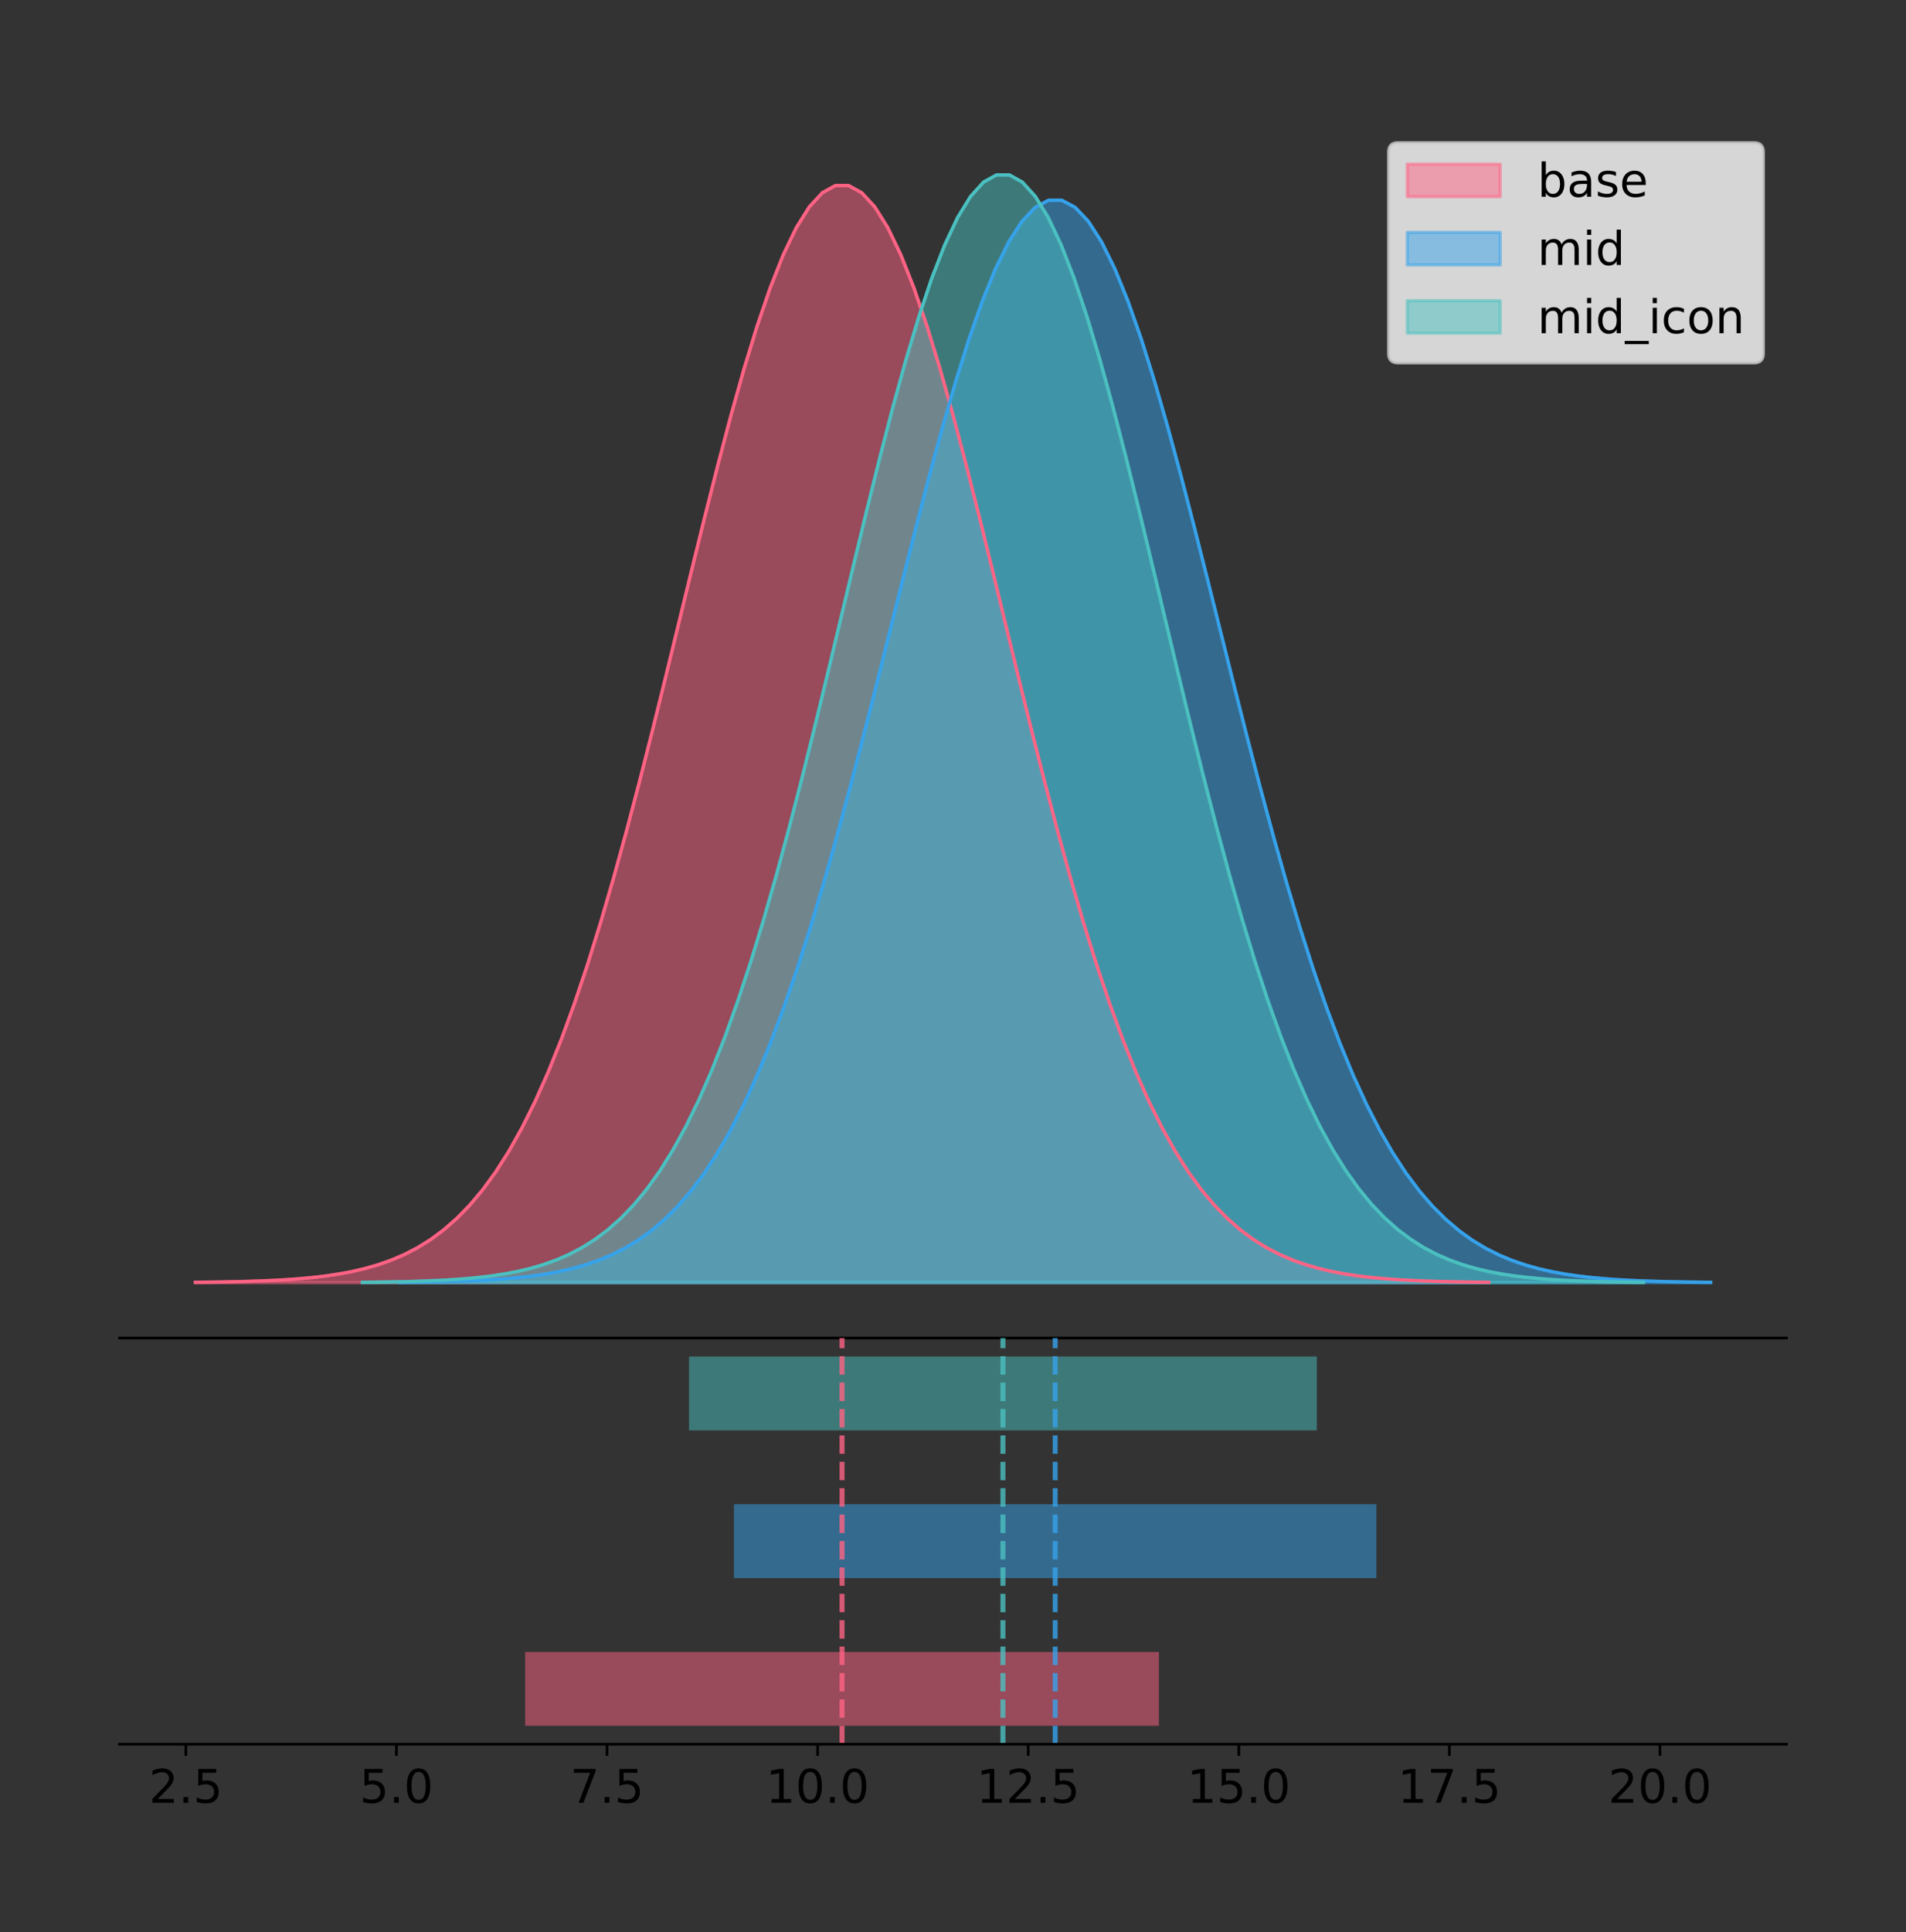 <?xml version="1.0" encoding="utf-8" standalone="no"?>
<!DOCTYPE svg PUBLIC "-//W3C//DTD SVG 1.1//EN"
  "http://www.w3.org/Graphics/SVG/1.1/DTD/svg11.dtd">
<!-- Created with matplotlib (https://matplotlib.org/) -->
<svg height="581.789pt" version="1.1" viewBox="0 0 574.2 581.789" width="574.2pt" xmlns="http://www.w3.org/2000/svg" xmlns:xlink="http://www.w3.org/1999/xlink">
 <rect x="0" y="0" width="574.2" height="581.789" fill="#333333" stroke="none"/>
 <defs>
  <style type="text/css">
*{stroke-linecap:butt;stroke-linejoin:round;}
  </style>
 </defs>
 <g id="figure_1">
  <g id="patch_1">
   <path d="M 0 581.789 
L 574.2 581.789 
L 574.2 0 
L 0 0 
z
" style="fill:none;"/>
  </g>
  <g id="axes_1">
   <g id="patch_2">
    <path d="M 36 402.93 
L 538.2 402.93 
L 538.2 36 
L 36 36 
z
" style="fill:none;"/>
   </g>
   <g id="PolyCollection_1">
    <defs>
     <path d="M 58.827 -195.538 
L 58.827 -195.649 
L 62.764 -195.691 
L 66.7 -195.747 
L 70.636 -195.822 
L 74.572 -195.922 
L 78.509 -196.053 
L 82.445 -196.224 
L 86.381 -196.446 
L 90.317 -196.733 
L 94.254 -197.1 
L 98.19 -197.566 
L 102.126 -198.154 
L 106.063 -198.89 
L 109.999 -199.807 
L 113.935 -200.938 
L 117.871 -202.324 
L 121.808 -204.012 
L 125.744 -206.049 
L 129.68 -208.492 
L 133.617 -211.398 
L 137.553 -214.831 
L 141.489 -218.853 
L 145.425 -223.53 
L 149.362 -228.927 
L 153.298 -235.106 
L 157.234 -242.122 
L 161.171 -250.026 
L 165.107 -258.856 
L 169.043 -268.638 
L 172.979 -279.382 
L 176.916 -291.079 
L 180.852 -303.699 
L 184.788 -317.19 
L 188.724 -331.472 
L 192.661 -346.443 
L 196.597 -361.972 
L 200.533 -377.905 
L 204.47 -394.062 
L 208.406 -410.243 
L 212.342 -426.233 
L 216.278 -441.8 
L 220.215 -456.706 
L 224.151 -470.712 
L 228.087 -483.582 
L 232.024 -495.092 
L 235.96 -505.034 
L 239.896 -513.224 
L 243.832 -519.509 
L 247.769 -523.768 
L 251.705 -525.918 
L 255.641 -525.918 
L 259.577 -523.768 
L 263.514 -519.509 
L 267.45 -513.224 
L 271.386 -505.034 
L 275.323 -495.092 
L 279.259 -483.582 
L 283.195 -470.712 
L 287.131 -456.706 
L 291.068 -441.8 
L 295.004 -426.233 
L 298.94 -410.243 
L 302.877 -394.062 
L 306.813 -377.905 
L 310.749 -361.972 
L 314.685 -346.443 
L 318.622 -331.472 
L 322.558 -317.19 
L 326.494 -303.699 
L 330.43 -291.079 
L 334.367 -279.382 
L 338.303 -268.638 
L 342.239 -258.856 
L 346.176 -250.026 
L 350.112 -242.122 
L 354.048 -235.106 
L 357.984 -228.927 
L 361.921 -223.53 
L 365.857 -218.853 
L 369.793 -214.831 
L 373.73 -211.398 
L 377.666 -208.492 
L 381.602 -206.049 
L 385.538 -204.012 
L 389.475 -202.324 
L 393.411 -200.938 
L 397.347 -199.807 
L 401.283 -198.89 
L 405.22 -198.154 
L 409.156 -197.566 
L 413.092 -197.1 
L 417.029 -196.733 
L 420.965 -196.446 
L 424.901 -196.224 
L 428.837 -196.053 
L 432.774 -195.922 
L 436.71 -195.822 
L 440.646 -195.747 
L 444.583 -195.691 
L 448.519 -195.649 
L 448.519 -195.538 
L 448.519 -195.538 
L 444.583 -195.538 
L 440.646 -195.538 
L 436.71 -195.538 
L 432.774 -195.538 
L 428.837 -195.538 
L 424.901 -195.538 
L 420.965 -195.538 
L 417.029 -195.538 
L 413.092 -195.538 
L 409.156 -195.538 
L 405.22 -195.538 
L 401.283 -195.538 
L 397.347 -195.538 
L 393.411 -195.538 
L 389.475 -195.538 
L 385.538 -195.538 
L 381.602 -195.538 
L 377.666 -195.538 
L 373.73 -195.538 
L 369.793 -195.538 
L 365.857 -195.538 
L 361.921 -195.538 
L 357.984 -195.538 
L 354.048 -195.538 
L 350.112 -195.538 
L 346.176 -195.538 
L 342.239 -195.538 
L 338.303 -195.538 
L 334.367 -195.538 
L 330.43 -195.538 
L 326.494 -195.538 
L 322.558 -195.538 
L 318.622 -195.538 
L 314.685 -195.538 
L 310.749 -195.538 
L 306.813 -195.538 
L 302.877 -195.538 
L 298.94 -195.538 
L 295.004 -195.538 
L 291.068 -195.538 
L 287.131 -195.538 
L 283.195 -195.538 
L 279.259 -195.538 
L 275.323 -195.538 
L 271.386 -195.538 
L 267.45 -195.538 
L 263.514 -195.538 
L 259.577 -195.538 
L 255.641 -195.538 
L 251.705 -195.538 
L 247.769 -195.538 
L 243.832 -195.538 
L 239.896 -195.538 
L 235.96 -195.538 
L 232.024 -195.538 
L 228.087 -195.538 
L 224.151 -195.538 
L 220.215 -195.538 
L 216.278 -195.538 
L 212.342 -195.538 
L 208.406 -195.538 
L 204.47 -195.538 
L 200.533 -195.538 
L 196.597 -195.538 
L 192.661 -195.538 
L 188.724 -195.538 
L 184.788 -195.538 
L 180.852 -195.538 
L 176.916 -195.538 
L 172.979 -195.538 
L 169.043 -195.538 
L 165.107 -195.538 
L 161.171 -195.538 
L 157.234 -195.538 
L 153.298 -195.538 
L 149.362 -195.538 
L 145.425 -195.538 
L 141.489 -195.538 
L 137.553 -195.538 
L 133.617 -195.538 
L 129.68 -195.538 
L 125.744 -195.538 
L 121.808 -195.538 
L 117.871 -195.538 
L 113.935 -195.538 
L 109.999 -195.538 
L 106.063 -195.538 
L 102.126 -195.538 
L 98.19 -195.538 
L 94.254 -195.538 
L 90.317 -195.538 
L 86.381 -195.538 
L 82.445 -195.538 
L 78.509 -195.538 
L 74.572 -195.538 
L 70.636 -195.538 
L 66.7 -195.538 
L 62.764 -195.538 
L 58.827 -195.538 
z
" id="mb8021adfe5" style="stroke:#ff6384;stroke-opacity:0.5;"/>
    </defs>
    <g clip-path="url(#pa6019c138b)">
     <use style="fill:#ff6384;fill-opacity:0.5;stroke:#ff6384;stroke-opacity:0.5;" x="0" xlink:href="#mb8021adfe5" y="581.789"/>
    </g>
   </g>
   <g id="PolyCollection_2">
    <defs>
     <path d="M 120.382 -195.538 
L 120.382 -195.647 
L 124.372 -195.689 
L 128.362 -195.744 
L 132.352 -195.818 
L 136.341 -195.916 
L 140.331 -196.046 
L 144.321 -196.215 
L 148.311 -196.434 
L 152.301 -196.717 
L 156.29 -197.079 
L 160.28 -197.538 
L 164.27 -198.119 
L 168.26 -198.845 
L 172.25 -199.749 
L 176.239 -200.865 
L 180.229 -202.233 
L 184.219 -203.898 
L 188.209 -205.908 
L 192.199 -208.318 
L 196.188 -211.186 
L 200.178 -214.572 
L 204.168 -218.54 
L 208.158 -223.155 
L 212.148 -228.479 
L 216.137 -234.575 
L 220.127 -241.497 
L 224.117 -249.295 
L 228.107 -258.006 
L 232.097 -267.657 
L 236.086 -278.257 
L 240.076 -289.797 
L 244.066 -302.248 
L 248.056 -315.558 
L 252.046 -329.649 
L 256.035 -344.418 
L 260.025 -359.739 
L 264.015 -375.458 
L 268.005 -391.398 
L 271.995 -407.363 
L 275.984 -423.138 
L 279.974 -438.496 
L 283.964 -453.203 
L 287.954 -467.021 
L 291.944 -479.718 
L 295.934 -491.073 
L 299.923 -500.882 
L 303.913 -508.962 
L 307.903 -515.163 
L 311.893 -519.364 
L 315.883 -521.486 
L 319.872 -521.486 
L 323.862 -519.364 
L 327.852 -515.163 
L 331.842 -508.962 
L 335.832 -500.882 
L 339.821 -491.073 
L 343.811 -479.718 
L 347.801 -467.021 
L 351.791 -453.203 
L 355.781 -438.496 
L 359.77 -423.138 
L 363.76 -407.363 
L 367.75 -391.398 
L 371.74 -375.458 
L 375.73 -359.739 
L 379.719 -344.418 
L 383.709 -329.649 
L 387.699 -315.558 
L 391.689 -302.248 
L 395.679 -289.797 
L 399.668 -278.257 
L 403.658 -267.657 
L 407.648 -258.006 
L 411.638 -249.295 
L 415.628 -241.497 
L 419.617 -234.575 
L 423.607 -228.479 
L 427.597 -223.155 
L 431.587 -218.54 
L 435.577 -214.572 
L 439.566 -211.186 
L 443.556 -208.318 
L 447.546 -205.908 
L 451.536 -203.898 
L 455.526 -202.233 
L 459.515 -200.865 
L 463.505 -199.749 
L 467.495 -198.845 
L 471.485 -198.119 
L 475.475 -197.538 
L 479.464 -197.079 
L 483.454 -196.717 
L 487.444 -196.434 
L 491.434 -196.215 
L 495.424 -196.046 
L 499.414 -195.916 
L 503.403 -195.818 
L 507.393 -195.744 
L 511.383 -195.689 
L 515.373 -195.647 
L 515.373 -195.538 
L 515.373 -195.538 
L 511.383 -195.538 
L 507.393 -195.538 
L 503.403 -195.538 
L 499.414 -195.538 
L 495.424 -195.538 
L 491.434 -195.538 
L 487.444 -195.538 
L 483.454 -195.538 
L 479.464 -195.538 
L 475.475 -195.538 
L 471.485 -195.538 
L 467.495 -195.538 
L 463.505 -195.538 
L 459.515 -195.538 
L 455.526 -195.538 
L 451.536 -195.538 
L 447.546 -195.538 
L 443.556 -195.538 
L 439.566 -195.538 
L 435.577 -195.538 
L 431.587 -195.538 
L 427.597 -195.538 
L 423.607 -195.538 
L 419.617 -195.538 
L 415.628 -195.538 
L 411.638 -195.538 
L 407.648 -195.538 
L 403.658 -195.538 
L 399.668 -195.538 
L 395.679 -195.538 
L 391.689 -195.538 
L 387.699 -195.538 
L 383.709 -195.538 
L 379.719 -195.538 
L 375.73 -195.538 
L 371.74 -195.538 
L 367.75 -195.538 
L 363.76 -195.538 
L 359.77 -195.538 
L 355.781 -195.538 
L 351.791 -195.538 
L 347.801 -195.538 
L 343.811 -195.538 
L 339.821 -195.538 
L 335.832 -195.538 
L 331.842 -195.538 
L 327.852 -195.538 
L 323.862 -195.538 
L 319.872 -195.538 
L 315.883 -195.538 
L 311.893 -195.538 
L 307.903 -195.538 
L 303.913 -195.538 
L 299.923 -195.538 
L 295.934 -195.538 
L 291.944 -195.538 
L 287.954 -195.538 
L 283.964 -195.538 
L 279.974 -195.538 
L 275.984 -195.538 
L 271.995 -195.538 
L 268.005 -195.538 
L 264.015 -195.538 
L 260.025 -195.538 
L 256.035 -195.538 
L 252.046 -195.538 
L 248.056 -195.538 
L 244.066 -195.538 
L 240.076 -195.538 
L 236.086 -195.538 
L 232.097 -195.538 
L 228.107 -195.538 
L 224.117 -195.538 
L 220.127 -195.538 
L 216.137 -195.538 
L 212.148 -195.538 
L 208.158 -195.538 
L 204.168 -195.538 
L 200.178 -195.538 
L 196.188 -195.538 
L 192.199 -195.538 
L 188.209 -195.538 
L 184.219 -195.538 
L 180.229 -195.538 
L 176.239 -195.538 
L 172.25 -195.538 
L 168.26 -195.538 
L 164.27 -195.538 
L 160.28 -195.538 
L 156.29 -195.538 
L 152.301 -195.538 
L 148.311 -195.538 
L 144.321 -195.538 
L 140.331 -195.538 
L 136.341 -195.538 
L 132.352 -195.538 
L 128.362 -195.538 
L 124.372 -195.538 
L 120.382 -195.538 
z
" id="mf84a7ccace" style="stroke:#36a2eb;stroke-opacity:0.5;"/>
    </defs>
    <g clip-path="url(#pa6019c138b)">
     <use style="fill:#36a2eb;fill-opacity:0.5;stroke:#36a2eb;stroke-opacity:0.5;" x="0" xlink:href="#mf84a7ccace" y="581.789"/>
    </g>
   </g>
   <g id="PolyCollection_3">
    <defs>
     <path d="M 109.163 -195.538 
L 109.163 -195.65 
L 113.061 -195.692 
L 116.96 -195.749 
L 120.858 -195.825 
L 124.757 -195.925 
L 128.656 -196.058 
L 132.554 -196.23 
L 136.453 -196.455 
L 140.352 -196.744 
L 144.25 -197.115 
L 148.149 -197.585 
L 152.047 -198.179 
L 155.946 -198.923 
L 159.845 -199.848 
L 163.743 -200.99 
L 167.642 -202.39 
L 171.54 -204.093 
L 175.439 -206.151 
L 179.338 -208.617 
L 183.236 -211.552 
L 187.135 -215.017 
L 191.033 -219.078 
L 194.932 -223.801 
L 198.831 -229.25 
L 202.729 -235.488 
L 206.628 -242.572 
L 210.526 -250.552 
L 214.425 -259.468 
L 218.324 -269.344 
L 222.222 -280.192 
L 226.121 -292.002 
L 230.019 -304.744 
L 233.918 -318.365 
L 237.817 -332.786 
L 241.715 -347.901 
L 245.614 -363.58 
L 249.512 -379.667 
L 253.411 -395.98 
L 257.31 -412.318 
L 261.208 -428.462 
L 265.107 -444.18 
L 269.005 -459.23 
L 272.904 -473.372 
L 276.803 -486.366 
L 280.701 -497.987 
L 284.6 -508.025 
L 288.498 -516.294 
L 292.397 -522.64 
L 296.296 -526.94 
L 300.194 -529.111 
L 304.093 -529.111 
L 307.991 -526.94 
L 311.89 -522.64 
L 315.789 -516.294 
L 319.687 -508.025 
L 323.586 -497.987 
L 327.484 -486.366 
L 331.383 -473.372 
L 335.282 -459.23 
L 339.18 -444.18 
L 343.079 -428.462 
L 346.977 -412.318 
L 350.876 -395.98 
L 354.775 -379.667 
L 358.673 -363.58 
L 362.572 -347.901 
L 366.471 -332.786 
L 370.369 -318.365 
L 374.268 -304.744 
L 378.166 -292.002 
L 382.065 -280.192 
L 385.964 -269.344 
L 389.862 -259.468 
L 393.761 -250.552 
L 397.659 -242.572 
L 401.558 -235.488 
L 405.457 -229.25 
L 409.355 -223.801 
L 413.254 -219.078 
L 417.152 -215.017 
L 421.051 -211.552 
L 424.95 -208.617 
L 428.848 -206.151 
L 432.747 -204.093 
L 436.645 -202.39 
L 440.544 -200.99 
L 444.443 -199.848 
L 448.341 -198.923 
L 452.24 -198.179 
L 456.138 -197.585 
L 460.037 -197.115 
L 463.936 -196.744 
L 467.834 -196.455 
L 471.733 -196.23 
L 475.631 -196.058 
L 479.53 -195.925 
L 483.429 -195.825 
L 487.327 -195.749 
L 491.226 -195.692 
L 495.124 -195.65 
L 495.124 -195.538 
L 495.124 -195.538 
L 491.226 -195.538 
L 487.327 -195.538 
L 483.429 -195.538 
L 479.53 -195.538 
L 475.631 -195.538 
L 471.733 -195.538 
L 467.834 -195.538 
L 463.936 -195.538 
L 460.037 -195.538 
L 456.138 -195.538 
L 452.24 -195.538 
L 448.341 -195.538 
L 444.443 -195.538 
L 440.544 -195.538 
L 436.645 -195.538 
L 432.747 -195.538 
L 428.848 -195.538 
L 424.95 -195.538 
L 421.051 -195.538 
L 417.152 -195.538 
L 413.254 -195.538 
L 409.355 -195.538 
L 405.457 -195.538 
L 401.558 -195.538 
L 397.659 -195.538 
L 393.761 -195.538 
L 389.862 -195.538 
L 385.964 -195.538 
L 382.065 -195.538 
L 378.166 -195.538 
L 374.268 -195.538 
L 370.369 -195.538 
L 366.471 -195.538 
L 362.572 -195.538 
L 358.673 -195.538 
L 354.775 -195.538 
L 350.876 -195.538 
L 346.977 -195.538 
L 343.079 -195.538 
L 339.18 -195.538 
L 335.282 -195.538 
L 331.383 -195.538 
L 327.484 -195.538 
L 323.586 -195.538 
L 319.687 -195.538 
L 315.789 -195.538 
L 311.89 -195.538 
L 307.991 -195.538 
L 304.093 -195.538 
L 300.194 -195.538 
L 296.296 -195.538 
L 292.397 -195.538 
L 288.498 -195.538 
L 284.6 -195.538 
L 280.701 -195.538 
L 276.803 -195.538 
L 272.904 -195.538 
L 269.005 -195.538 
L 265.107 -195.538 
L 261.208 -195.538 
L 257.31 -195.538 
L 253.411 -195.538 
L 249.512 -195.538 
L 245.614 -195.538 
L 241.715 -195.538 
L 237.817 -195.538 
L 233.918 -195.538 
L 230.019 -195.538 
L 226.121 -195.538 
L 222.222 -195.538 
L 218.324 -195.538 
L 214.425 -195.538 
L 210.526 -195.538 
L 206.628 -195.538 
L 202.729 -195.538 
L 198.831 -195.538 
L 194.932 -195.538 
L 191.033 -195.538 
L 187.135 -195.538 
L 183.236 -195.538 
L 179.338 -195.538 
L 175.439 -195.538 
L 171.54 -195.538 
L 167.642 -195.538 
L 163.743 -195.538 
L 159.845 -195.538 
L 155.946 -195.538 
L 152.047 -195.538 
L 148.149 -195.538 
L 144.25 -195.538 
L 140.352 -195.538 
L 136.453 -195.538 
L 132.554 -195.538 
L 128.656 -195.538 
L 124.757 -195.538 
L 120.858 -195.538 
L 116.96 -195.538 
L 113.061 -195.538 
L 109.163 -195.538 
z
" id="ma4211a9e37" style="stroke:#4bc0c0;stroke-opacity:0.5;"/>
    </defs>
    <g clip-path="url(#pa6019c138b)">
     <use style="fill:#4bc0c0;fill-opacity:0.5;stroke:#4bc0c0;stroke-opacity:0.5;" x="0" xlink:href="#ma4211a9e37" y="581.789"/>
    </g>
   </g>
   <g id="line2d_1">
    <path clip-path="url(#pa6019c138b)" d="M 58.827 386.14 
L 62.764 386.099 
L 66.7 386.042 
L 70.636 385.967 
L 74.572 385.868 
L 78.509 385.737 
L 82.445 385.566 
L 86.381 385.343 
L 90.317 385.057 
L 94.254 384.69 
L 98.19 384.224 
L 102.126 383.636 
L 106.063 382.899 
L 109.999 381.983 
L 113.935 380.851 
L 117.871 379.465 
L 121.808 377.778 
L 125.744 375.74 
L 129.68 373.298 
L 133.617 370.391 
L 137.553 366.959 
L 141.489 362.937 
L 145.425 358.259 
L 149.362 352.862 
L 153.298 346.684 
L 157.234 339.667 
L 161.171 331.763 
L 165.107 322.934 
L 169.043 313.152 
L 172.979 302.408 
L 176.916 290.711 
L 180.852 278.09 
L 184.788 264.6 
L 188.724 250.317 
L 192.661 235.346 
L 196.597 219.817 
L 200.533 203.885 
L 204.47 187.728 
L 208.406 171.546 
L 212.342 155.556 
L 216.278 139.989 
L 220.215 125.083 
L 224.151 111.077 
L 228.087 98.207 
L 232.024 86.697 
L 235.96 76.756 
L 239.896 68.565 
L 243.832 62.28 
L 247.769 58.022 
L 251.705 55.871 
L 255.641 55.871 
L 259.577 58.022 
L 263.514 62.28 
L 267.45 68.565 
L 271.386 76.756 
L 275.323 86.697 
L 279.259 98.207 
L 283.195 111.077 
L 287.131 125.083 
L 291.068 139.989 
L 295.004 155.556 
L 298.94 171.546 
L 302.877 187.728 
L 306.813 203.885 
L 310.749 219.817 
L 314.685 235.346 
L 318.622 250.317 
L 322.558 264.6 
L 326.494 278.09 
L 330.43 290.711 
L 334.367 302.408 
L 338.303 313.152 
L 342.239 322.934 
L 346.176 331.763 
L 350.112 339.667 
L 354.048 346.684 
L 357.984 352.862 
L 361.921 358.259 
L 365.857 362.937 
L 369.793 366.959 
L 373.73 370.391 
L 377.666 373.298 
L 381.602 375.74 
L 385.538 377.778 
L 389.475 379.465 
L 393.411 380.851 
L 397.347 381.983 
L 401.283 382.899 
L 405.22 383.636 
L 409.156 384.224 
L 413.092 384.69 
L 417.029 385.057 
L 420.965 385.343 
L 424.901 385.566 
L 428.837 385.737 
L 432.774 385.868 
L 436.71 385.967 
L 440.646 386.042 
L 444.583 386.099 
L 448.519 386.14 
" style="fill:none;stroke:#ff6384;stroke-linecap:square;"/>
   </g>
   <g id="line2d_2">
    <path clip-path="url(#pa6019c138b)" d="M 120.382 386.142 
L 124.372 386.101 
L 128.362 386.045 
L 132.352 385.971 
L 136.341 385.873 
L 140.331 385.744 
L 144.321 385.575 
L 148.311 385.355 
L 152.301 385.073 
L 156.29 384.711 
L 160.28 384.251 
L 164.27 383.671 
L 168.26 382.944 
L 172.25 382.04 
L 176.239 380.924 
L 180.229 379.556 
L 184.219 377.892 
L 188.209 375.881 
L 192.199 373.471 
L 196.188 370.604 
L 200.178 367.218 
L 204.168 363.249 
L 208.158 358.635 
L 212.148 353.31 
L 216.137 347.215 
L 220.127 340.292 
L 224.117 332.494 
L 228.107 323.783 
L 232.097 314.132 
L 236.086 303.532 
L 240.076 291.992 
L 244.066 279.541 
L 248.056 266.232 
L 252.046 252.141 
L 256.035 237.371 
L 260.025 222.05 
L 264.015 206.331 
L 268.005 190.391 
L 271.995 174.426 
L 275.984 158.651 
L 279.974 143.293 
L 283.964 128.587 
L 287.954 114.769 
L 291.944 102.071 
L 295.934 90.716 
L 299.923 80.908 
L 303.913 72.827 
L 307.903 66.627 
L 311.893 62.425 
L 315.883 60.304 
L 319.872 60.304 
L 323.862 62.425 
L 327.852 66.627 
L 331.842 72.827 
L 335.832 80.908 
L 339.821 90.716 
L 343.811 102.071 
L 347.801 114.769 
L 351.791 128.587 
L 355.781 143.293 
L 359.77 158.651 
L 363.76 174.426 
L 367.75 190.391 
L 371.74 206.331 
L 375.73 222.05 
L 379.719 237.371 
L 383.709 252.141 
L 387.699 266.232 
L 391.689 279.541 
L 395.679 291.992 
L 399.668 303.532 
L 403.658 314.132 
L 407.648 323.783 
L 411.638 332.494 
L 415.628 340.292 
L 419.617 347.215 
L 423.607 353.31 
L 427.597 358.635 
L 431.587 363.249 
L 435.577 367.218 
L 439.566 370.604 
L 443.556 373.471 
L 447.546 375.881 
L 451.536 377.892 
L 455.526 379.556 
L 459.515 380.924 
L 463.505 382.04 
L 467.495 382.944 
L 471.485 383.671 
L 475.475 384.251 
L 479.464 384.711 
L 483.454 385.073 
L 487.444 385.355 
L 491.434 385.575 
L 495.424 385.744 
L 499.414 385.873 
L 503.403 385.971 
L 507.393 386.045 
L 511.383 386.101 
L 515.373 386.142 
" style="fill:none;stroke:#36a2eb;stroke-linecap:square;"/>
   </g>
   <g id="line2d_3">
    <path clip-path="url(#pa6019c138b)" d="M 109.163 386.139 
L 113.061 386.097 
L 116.96 386.04 
L 120.858 385.965 
L 124.757 385.864 
L 128.656 385.732 
L 132.554 385.559 
L 136.453 385.334 
L 140.352 385.045 
L 144.25 384.675 
L 148.149 384.204 
L 152.047 383.61 
L 155.946 382.867 
L 159.845 381.941 
L 163.743 380.799 
L 167.642 379.399 
L 171.54 377.696 
L 175.439 375.639 
L 179.338 373.172 
L 183.236 370.238 
L 187.135 366.772 
L 191.033 362.711 
L 194.932 357.989 
L 198.831 352.539 
L 202.729 346.301 
L 206.628 339.217 
L 210.526 331.237 
L 214.425 322.322 
L 218.324 312.445 
L 222.222 301.597 
L 226.121 289.787 
L 230.019 277.045 
L 233.918 263.424 
L 237.817 249.004 
L 241.715 233.888 
L 245.614 218.209 
L 249.512 202.123 
L 253.411 185.809 
L 257.31 169.471 
L 261.208 153.327 
L 265.107 137.61 
L 269.005 122.559 
L 272.904 108.418 
L 276.803 95.423 
L 280.701 83.803 
L 284.6 73.765 
L 288.498 65.495 
L 292.397 59.15 
L 296.296 54.85 
L 300.194 52.679 
L 304.093 52.679 
L 307.991 54.85 
L 311.89 59.15 
L 315.789 65.495 
L 319.687 73.765 
L 323.586 83.803 
L 327.484 95.423 
L 331.383 108.418 
L 335.282 122.559 
L 339.18 137.61 
L 343.079 153.327 
L 346.977 169.471 
L 350.876 185.809 
L 354.775 202.123 
L 358.673 218.209 
L 362.572 233.888 
L 366.471 249.004 
L 370.369 263.424 
L 374.268 277.045 
L 378.166 289.787 
L 382.065 301.597 
L 385.964 312.445 
L 389.862 322.322 
L 393.761 331.237 
L 397.659 339.217 
L 401.558 346.301 
L 405.457 352.539 
L 409.355 357.989 
L 413.254 362.711 
L 417.152 366.772 
L 421.051 370.238 
L 424.95 373.172 
L 428.848 375.639 
L 432.747 377.696 
L 436.645 379.399 
L 440.544 380.799 
L 444.443 381.941 
L 448.341 382.867 
L 452.24 383.61 
L 456.138 384.204 
L 460.037 384.675 
L 463.936 385.045 
L 467.834 385.334 
L 471.733 385.559 
L 475.631 385.732 
L 479.53 385.864 
L 483.429 385.965 
L 487.327 386.04 
L 491.226 386.097 
L 495.124 386.139 
" style="fill:none;stroke:#4bc0c0;stroke-linecap:square;"/>
   </g>
   <g id="patch_3">
    <path d="M 36 402.93 
L 538.2 402.93 
" style="fill:none;stroke:#000000;stroke-linecap:square;stroke-linejoin:miter;stroke-width:0.8;"/>
   </g>
   <g id="legend_1">
    <g id="patch_4">
     <path d="M 421.16 109.237 
L 528.4 109.237 
Q 531.2 109.237 531.2 106.438 
L 531.2 45.8 
Q 531.2 43 528.4 43 
L 421.16 43 
Q 418.36 43 418.36 45.8 
L 418.36 106.438 
Q 418.36 109.237 421.16 109.237 
z
" style="fill:#ffffff;opacity:0.8;stroke:#cccccc;stroke-linejoin:miter;"/>
    </g>
    <g id="patch_5">
     <path d="M 423.96 59.238 
L 451.96 59.238 
L 451.96 49.438 
L 423.96 49.438 
z
" style="fill:#ff6384;opacity:0.5;stroke:#ff6384;stroke-linejoin:miter;"/>
    </g>
    <g id="text_1">
     <!-- base -->
     <defs>
      <path d="M 48.688 27.297 
Q 48.688 37.203 44.609 42.844 
Q 40.531 48.484 33.406 48.484 
Q 26.266 48.484 22.188 42.844 
Q 18.109 37.203 18.109 27.297 
Q 18.109 17.391 22.188 11.75 
Q 26.266 6.109 33.406 6.109 
Q 40.531 6.109 44.609 11.75 
Q 48.688 17.391 48.688 27.297 
z
M 18.109 46.391 
Q 20.953 51.266 25.266 53.625 
Q 29.594 56 35.594 56 
Q 45.562 56 51.781 48.094 
Q 58.016 40.188 58.016 27.297 
Q 58.016 14.406 51.781 6.484 
Q 45.562 -1.422 35.594 -1.422 
Q 29.594 -1.422 25.266 0.953 
Q 20.953 3.328 18.109 8.203 
L 18.109 0 
L 9.078 0 
L 9.078 75.984 
L 18.109 75.984 
z
" id="DejaVuSans-98"/>
      <path d="M 34.281 27.484 
Q 23.391 27.484 19.188 25 
Q 14.984 22.516 14.984 16.5 
Q 14.984 11.719 18.141 8.906 
Q 21.297 6.109 26.703 6.109 
Q 34.188 6.109 38.703 11.406 
Q 43.219 16.703 43.219 25.484 
L 43.219 27.484 
z
M 52.203 31.203 
L 52.203 0 
L 43.219 0 
L 43.219 8.297 
Q 40.141 3.328 35.547 0.953 
Q 30.953 -1.422 24.312 -1.422 
Q 15.922 -1.422 10.953 3.297 
Q 6 8.016 6 15.922 
Q 6 25.141 12.172 29.828 
Q 18.359 34.516 30.609 34.516 
L 43.219 34.516 
L 43.219 35.406 
Q 43.219 41.609 39.141 45 
Q 35.062 48.391 27.688 48.391 
Q 23 48.391 18.547 47.266 
Q 14.109 46.141 10.016 43.891 
L 10.016 52.203 
Q 14.938 54.109 19.578 55.047 
Q 24.219 56 28.609 56 
Q 40.484 56 46.344 49.844 
Q 52.203 43.703 52.203 31.203 
z
" id="DejaVuSans-97"/>
      <path d="M 44.281 53.078 
L 44.281 44.578 
Q 40.484 46.531 36.375 47.5 
Q 32.281 48.484 27.875 48.484 
Q 21.188 48.484 17.844 46.438 
Q 14.5 44.391 14.5 40.281 
Q 14.5 37.156 16.891 35.375 
Q 19.281 33.594 26.516 31.984 
L 29.594 31.297 
Q 39.156 29.25 43.188 25.516 
Q 47.219 21.781 47.219 15.094 
Q 47.219 7.469 41.188 3.016 
Q 35.156 -1.422 24.609 -1.422 
Q 20.219 -1.422 15.453 -0.562 
Q 10.688 0.297 5.422 2 
L 5.422 11.281 
Q 10.406 8.688 15.234 7.391 
Q 20.062 6.109 24.812 6.109 
Q 31.156 6.109 34.562 8.281 
Q 37.984 10.453 37.984 14.406 
Q 37.984 18.062 35.516 20.016 
Q 33.062 21.969 24.703 23.781 
L 21.578 24.516 
Q 13.234 26.266 9.516 29.906 
Q 5.812 33.547 5.812 39.891 
Q 5.812 47.609 11.281 51.797 
Q 16.75 56 26.812 56 
Q 31.781 56 36.172 55.266 
Q 40.578 54.547 44.281 53.078 
z
" id="DejaVuSans-115"/>
      <path d="M 56.203 29.594 
L 56.203 25.203 
L 14.891 25.203 
Q 15.484 15.922 20.484 11.062 
Q 25.484 6.203 34.422 6.203 
Q 39.594 6.203 44.453 7.469 
Q 49.312 8.734 54.109 11.281 
L 54.109 2.781 
Q 49.266 0.734 44.188 -0.344 
Q 39.109 -1.422 33.891 -1.422 
Q 20.797 -1.422 13.156 6.188 
Q 5.516 13.812 5.516 26.812 
Q 5.516 40.234 12.766 48.109 
Q 20.016 56 32.328 56 
Q 43.359 56 49.781 48.891 
Q 56.203 41.797 56.203 29.594 
z
M 47.219 32.234 
Q 47.125 39.594 43.094 43.984 
Q 39.062 48.391 32.422 48.391 
Q 24.906 48.391 20.391 44.141 
Q 15.875 39.891 15.188 32.172 
z
" id="DejaVuSans-101"/>
     </defs>
     <g transform="translate(463.16 59.238)scale(0.14 -0.14)">
      <use xlink:href="#DejaVuSans-98"/>
      <use x="63.477" xlink:href="#DejaVuSans-97"/>
      <use x="124.756" xlink:href="#DejaVuSans-115"/>
      <use x="176.855" xlink:href="#DejaVuSans-101"/>
     </g>
    </g>
    <g id="patch_6">
     <path d="M 423.96 79.787 
L 451.96 79.787 
L 451.96 69.987 
L 423.96 69.987 
z
" style="fill:#36a2eb;opacity:0.5;stroke:#36a2eb;stroke-linejoin:miter;"/>
    </g>
    <g id="text_2">
     <!-- mid -->
     <defs>
      <path d="M 52 44.188 
Q 55.375 50.25 60.062 53.125 
Q 64.75 56 71.094 56 
Q 79.641 56 84.281 50.016 
Q 88.922 44.047 88.922 33.016 
L 88.922 0 
L 79.891 0 
L 79.891 32.719 
Q 79.891 40.578 77.094 44.375 
Q 74.312 48.188 68.609 48.188 
Q 61.625 48.188 57.562 43.547 
Q 53.516 38.922 53.516 30.906 
L 53.516 0 
L 44.484 0 
L 44.484 32.719 
Q 44.484 40.625 41.703 44.406 
Q 38.922 48.188 33.109 48.188 
Q 26.219 48.188 22.156 43.531 
Q 18.109 38.875 18.109 30.906 
L 18.109 0 
L 9.078 0 
L 9.078 54.688 
L 18.109 54.688 
L 18.109 46.188 
Q 21.188 51.219 25.484 53.609 
Q 29.781 56 35.688 56 
Q 41.656 56 45.828 52.969 
Q 50 49.953 52 44.188 
z
" id="DejaVuSans-109"/>
      <path d="M 9.422 54.688 
L 18.406 54.688 
L 18.406 0 
L 9.422 0 
z
M 9.422 75.984 
L 18.406 75.984 
L 18.406 64.594 
L 9.422 64.594 
z
" id="DejaVuSans-105"/>
      <path d="M 45.406 46.391 
L 45.406 75.984 
L 54.391 75.984 
L 54.391 0 
L 45.406 0 
L 45.406 8.203 
Q 42.578 3.328 38.25 0.953 
Q 33.938 -1.422 27.875 -1.422 
Q 17.969 -1.422 11.734 6.484 
Q 5.516 14.406 5.516 27.297 
Q 5.516 40.188 11.734 48.094 
Q 17.969 56 27.875 56 
Q 33.938 56 38.25 53.625 
Q 42.578 51.266 45.406 46.391 
z
M 14.797 27.297 
Q 14.797 17.391 18.875 11.75 
Q 22.953 6.109 30.078 6.109 
Q 37.203 6.109 41.297 11.75 
Q 45.406 17.391 45.406 27.297 
Q 45.406 37.203 41.297 42.844 
Q 37.203 48.484 30.078 48.484 
Q 22.953 48.484 18.875 42.844 
Q 14.797 37.203 14.797 27.297 
z
" id="DejaVuSans-100"/>
     </defs>
     <g transform="translate(463.16 79.787)scale(0.14 -0.14)">
      <use xlink:href="#DejaVuSans-109"/>
      <use x="97.412" xlink:href="#DejaVuSans-105"/>
      <use x="125.195" xlink:href="#DejaVuSans-100"/>
     </g>
    </g>
    <g id="patch_7">
     <path d="M 423.96 100.337 
L 451.96 100.337 
L 451.96 90.537 
L 423.96 90.537 
z
" style="fill:#4bc0c0;opacity:0.5;stroke:#4bc0c0;stroke-linejoin:miter;"/>
    </g>
    <g id="text_3">
     <!-- mid_icon -->
     <defs>
      <path d="M 50.984 -16.609 
L 50.984 -23.578 
L -0.984 -23.578 
L -0.984 -16.609 
z
" id="DejaVuSans-95"/>
      <path d="M 48.781 52.594 
L 48.781 44.188 
Q 44.969 46.297 41.141 47.344 
Q 37.312 48.391 33.406 48.391 
Q 24.656 48.391 19.812 42.844 
Q 14.984 37.312 14.984 27.297 
Q 14.984 17.281 19.812 11.734 
Q 24.656 6.203 33.406 6.203 
Q 37.312 6.203 41.141 7.25 
Q 44.969 8.297 48.781 10.406 
L 48.781 2.094 
Q 45.016 0.344 40.984 -0.531 
Q 36.969 -1.422 32.422 -1.422 
Q 20.062 -1.422 12.781 6.344 
Q 5.516 14.109 5.516 27.297 
Q 5.516 40.672 12.859 48.328 
Q 20.219 56 33.016 56 
Q 37.156 56 41.109 55.141 
Q 45.062 54.297 48.781 52.594 
z
" id="DejaVuSans-99"/>
      <path d="M 30.609 48.391 
Q 23.391 48.391 19.188 42.75 
Q 14.984 37.109 14.984 27.297 
Q 14.984 17.484 19.156 11.844 
Q 23.344 6.203 30.609 6.203 
Q 37.797 6.203 41.984 11.859 
Q 46.188 17.531 46.188 27.297 
Q 46.188 37.016 41.984 42.703 
Q 37.797 48.391 30.609 48.391 
z
M 30.609 56 
Q 42.328 56 49.016 48.375 
Q 55.719 40.766 55.719 27.297 
Q 55.719 13.875 49.016 6.219 
Q 42.328 -1.422 30.609 -1.422 
Q 18.844 -1.422 12.172 6.219 
Q 5.516 13.875 5.516 27.297 
Q 5.516 40.766 12.172 48.375 
Q 18.844 56 30.609 56 
z
" id="DejaVuSans-111"/>
      <path d="M 54.891 33.016 
L 54.891 0 
L 45.906 0 
L 45.906 32.719 
Q 45.906 40.484 42.875 44.328 
Q 39.844 48.188 33.797 48.188 
Q 26.516 48.188 22.312 43.547 
Q 18.109 38.922 18.109 30.906 
L 18.109 0 
L 9.078 0 
L 9.078 54.688 
L 18.109 54.688 
L 18.109 46.188 
Q 21.344 51.125 25.703 53.562 
Q 30.078 56 35.797 56 
Q 45.219 56 50.047 50.172 
Q 54.891 44.344 54.891 33.016 
z
" id="DejaVuSans-110"/>
     </defs>
     <g transform="translate(463.16 100.337)scale(0.14 -0.14)">
      <use xlink:href="#DejaVuSans-109"/>
      <use x="97.412" xlink:href="#DejaVuSans-105"/>
      <use x="125.195" xlink:href="#DejaVuSans-100"/>
      <use x="188.672" xlink:href="#DejaVuSans-95"/>
      <use x="238.672" xlink:href="#DejaVuSans-105"/>
      <use x="266.455" xlink:href="#DejaVuSans-99"/>
      <use x="321.436" xlink:href="#DejaVuSans-111"/>
      <use x="382.617" xlink:href="#DejaVuSans-110"/>
     </g>
    </g>
   </g>
  </g>
  <g id="axes_2">
   <g id="patch_8">
    <path d="M 36 525.24 
L 538.2 525.24 
L 538.2 402.93 
L 36 402.93 
z
" style="fill:none;"/>
   </g>
   <g id="patch_9">
    <path clip-path="url(#pa0bf379a9d)" d="M 158.199 519.68 
L 349.147 519.68 
L 349.147 497.442 
L 158.199 497.442 
z
" style="fill:#ff6384;opacity:0.5;"/>
   </g>
   <g id="patch_10">
    <path clip-path="url(#pa0bf379a9d)" d="M 221.105 475.204 
L 414.65 475.204 
L 414.65 452.966 
L 221.105 452.966 
z
" style="fill:#36a2eb;opacity:0.5;"/>
   </g>
   <g id="patch_11">
    <path clip-path="url(#pa0bf379a9d)" d="M 207.583 430.728 
L 396.704 430.728 
L 396.704 408.49 
L 207.583 408.49 
z
" style="fill:#4bc0c0;opacity:0.5;"/>
   </g>
   <g id="matplotlib.axis_1">
    <g id="xtick_1">
     <g id="line2d_4">
      <defs>
       <path d="M 0 0 
L 0 3.5 
" id="m63ef2693a7" style="stroke:#000000;stroke-width:0.8;"/>
      </defs>
      <g>
       <use style="stroke:#000000;stroke-width:0.8;" x="55.984" xlink:href="#m63ef2693a7" y="525.24"/>
      </g>
     </g>
     <g id="text_4">
      <!-- 2.5 -->
      <defs>
       <path d="M 19.188 8.297 
L 53.609 8.297 
L 53.609 0 
L 7.328 0 
L 7.328 8.297 
Q 12.938 14.109 22.625 23.891 
Q 32.328 33.688 34.812 36.531 
Q 39.547 41.844 41.422 45.531 
Q 43.312 49.219 43.312 52.781 
Q 43.312 58.594 39.234 62.25 
Q 35.156 65.922 28.609 65.922 
Q 23.969 65.922 18.812 64.312 
Q 13.672 62.703 7.812 59.422 
L 7.812 69.391 
Q 13.766 71.781 18.938 73 
Q 24.125 74.219 28.422 74.219 
Q 39.75 74.219 46.484 68.547 
Q 53.219 62.891 53.219 53.422 
Q 53.219 48.922 51.531 44.891 
Q 49.859 40.875 45.406 35.406 
Q 44.188 33.984 37.641 27.219 
Q 31.109 20.453 19.188 8.297 
z
" id="DejaVuSans-50"/>
       <path d="M 10.688 12.406 
L 21 12.406 
L 21 0 
L 10.688 0 
z
" id="DejaVuSans-46"/>
       <path d="M 10.797 72.906 
L 49.516 72.906 
L 49.516 64.594 
L 19.828 64.594 
L 19.828 46.734 
Q 21.969 47.469 24.109 47.828 
Q 26.266 48.188 28.422 48.188 
Q 40.625 48.188 47.75 41.5 
Q 54.891 34.812 54.891 23.391 
Q 54.891 11.625 47.562 5.094 
Q 40.234 -1.422 26.906 -1.422 
Q 22.312 -1.422 17.547 -0.641 
Q 12.797 0.141 7.719 1.703 
L 7.719 11.625 
Q 12.109 9.234 16.797 8.062 
Q 21.484 6.891 26.703 6.891 
Q 35.156 6.891 40.078 11.328 
Q 45.016 15.766 45.016 23.391 
Q 45.016 31 40.078 35.438 
Q 35.156 39.891 26.703 39.891 
Q 22.75 39.891 18.812 39.016 
Q 14.891 38.141 10.797 36.281 
z
" id="DejaVuSans-53"/>
      </defs>
      <g transform="translate(44.852 542.878)scale(0.14 -0.14)">
       <use xlink:href="#DejaVuSans-50"/>
       <use x="63.623" xlink:href="#DejaVuSans-46"/>
       <use x="95.41" xlink:href="#DejaVuSans-53"/>
      </g>
     </g>
    </g>
    <g id="xtick_2">
     <g id="line2d_5">
      <g>
       <use style="stroke:#000000;stroke-width:0.8;" x="119.428" xlink:href="#m63ef2693a7" y="525.24"/>
      </g>
     </g>
     <g id="text_5">
      <!-- 5.0 -->
      <defs>
       <path d="M 31.781 66.406 
Q 24.172 66.406 20.328 58.906 
Q 16.5 51.422 16.5 36.375 
Q 16.5 21.391 20.328 13.891 
Q 24.172 6.391 31.781 6.391 
Q 39.453 6.391 43.281 13.891 
Q 47.125 21.391 47.125 36.375 
Q 47.125 51.422 43.281 58.906 
Q 39.453 66.406 31.781 66.406 
z
M 31.781 74.219 
Q 44.047 74.219 50.516 64.516 
Q 56.984 54.828 56.984 36.375 
Q 56.984 17.969 50.516 8.266 
Q 44.047 -1.422 31.781 -1.422 
Q 19.531 -1.422 13.062 8.266 
Q 6.594 17.969 6.594 36.375 
Q 6.594 54.828 13.062 64.516 
Q 19.531 74.219 31.781 74.219 
z
" id="DejaVuSans-48"/>
      </defs>
      <g transform="translate(108.295 542.878)scale(0.14 -0.14)">
       <use xlink:href="#DejaVuSans-53"/>
       <use x="63.623" xlink:href="#DejaVuSans-46"/>
       <use x="95.41" xlink:href="#DejaVuSans-48"/>
      </g>
     </g>
    </g>
    <g id="xtick_3">
     <g id="line2d_6">
      <g>
       <use style="stroke:#000000;stroke-width:0.8;" x="182.871" xlink:href="#m63ef2693a7" y="525.24"/>
      </g>
     </g>
     <g id="text_6">
      <!-- 7.5 -->
      <defs>
       <path d="M 8.203 72.906 
L 55.078 72.906 
L 55.078 68.703 
L 28.609 0 
L 18.312 0 
L 43.219 64.594 
L 8.203 64.594 
z
" id="DejaVuSans-55"/>
      </defs>
      <g transform="translate(171.738 542.878)scale(0.14 -0.14)">
       <use xlink:href="#DejaVuSans-55"/>
       <use x="63.623" xlink:href="#DejaVuSans-46"/>
       <use x="95.41" xlink:href="#DejaVuSans-53"/>
      </g>
     </g>
    </g>
    <g id="xtick_4">
     <g id="line2d_7">
      <g>
       <use style="stroke:#000000;stroke-width:0.8;" x="246.314" xlink:href="#m63ef2693a7" y="525.24"/>
      </g>
     </g>
     <g id="text_7">
      <!-- 10.0 -->
      <defs>
       <path d="M 12.406 8.297 
L 28.516 8.297 
L 28.516 63.922 
L 10.984 60.406 
L 10.984 69.391 
L 28.422 72.906 
L 38.281 72.906 
L 38.281 8.297 
L 54.391 8.297 
L 54.391 0 
L 12.406 0 
z
" id="DejaVuSans-49"/>
      </defs>
      <g transform="translate(230.728 542.878)scale(0.14 -0.14)">
       <use xlink:href="#DejaVuSans-49"/>
       <use x="63.623" xlink:href="#DejaVuSans-48"/>
       <use x="127.246" xlink:href="#DejaVuSans-46"/>
       <use x="159.033" xlink:href="#DejaVuSans-48"/>
      </g>
     </g>
    </g>
    <g id="xtick_5">
     <g id="line2d_8">
      <g>
       <use style="stroke:#000000;stroke-width:0.8;" x="309.757" xlink:href="#m63ef2693a7" y="525.24"/>
      </g>
     </g>
     <g id="text_8">
      <!-- 12.5 -->
      <g transform="translate(294.171 542.878)scale(0.14 -0.14)">
       <use xlink:href="#DejaVuSans-49"/>
       <use x="63.623" xlink:href="#DejaVuSans-50"/>
       <use x="127.246" xlink:href="#DejaVuSans-46"/>
       <use x="159.033" xlink:href="#DejaVuSans-53"/>
      </g>
     </g>
    </g>
    <g id="xtick_6">
     <g id="line2d_9">
      <g>
       <use style="stroke:#000000;stroke-width:0.8;" x="373.2" xlink:href="#m63ef2693a7" y="525.24"/>
      </g>
     </g>
     <g id="text_9">
      <!-- 15.0 -->
      <g transform="translate(357.614 542.878)scale(0.14 -0.14)">
       <use xlink:href="#DejaVuSans-49"/>
       <use x="63.623" xlink:href="#DejaVuSans-53"/>
       <use x="127.246" xlink:href="#DejaVuSans-46"/>
       <use x="159.033" xlink:href="#DejaVuSans-48"/>
      </g>
     </g>
    </g>
    <g id="xtick_7">
     <g id="line2d_10">
      <g>
       <use style="stroke:#000000;stroke-width:0.8;" x="436.643" xlink:href="#m63ef2693a7" y="525.24"/>
      </g>
     </g>
     <g id="text_10">
      <!-- 17.5 -->
      <g transform="translate(421.057 542.878)scale(0.14 -0.14)">
       <use xlink:href="#DejaVuSans-49"/>
       <use x="63.623" xlink:href="#DejaVuSans-55"/>
       <use x="127.246" xlink:href="#DejaVuSans-46"/>
       <use x="159.033" xlink:href="#DejaVuSans-53"/>
      </g>
     </g>
    </g>
    <g id="xtick_8">
     <g id="line2d_11">
      <g>
       <use style="stroke:#000000;stroke-width:0.8;" x="500.086" xlink:href="#m63ef2693a7" y="525.24"/>
      </g>
     </g>
     <g id="text_11">
      <!-- 20.0 -->
      <g transform="translate(484.5 542.878)scale(0.14 -0.14)">
       <use xlink:href="#DejaVuSans-50"/>
       <use x="63.623" xlink:href="#DejaVuSans-48"/>
       <use x="127.246" xlink:href="#DejaVuSans-46"/>
       <use x="159.033" xlink:href="#DejaVuSans-48"/>
      </g>
     </g>
    </g>
   </g>
   <g id="line2d_12">
    <path clip-path="url(#pa0bf379a9d)" d="M 253.673 525.24 
L 253.673 402.93 
" style="fill:none;stroke:#ff6384;stroke-dasharray:5.55,2.4;stroke-dashoffset:0;stroke-opacity:0.8;stroke-width:1.5;"/>
   </g>
   <g id="line2d_13">
    <path clip-path="url(#pa0bf379a9d)" d="M 317.877 525.24 
L 317.877 402.93 
" style="fill:none;stroke:#36a2eb;stroke-dasharray:5.55,2.4;stroke-dashoffset:0;stroke-opacity:0.8;stroke-width:1.5;"/>
   </g>
   <g id="line2d_14">
    <path clip-path="url(#pa0bf379a9d)" d="M 302.144 525.24 
L 302.144 402.93 
" style="fill:none;stroke:#4bc0c0;stroke-dasharray:5.55,2.4;stroke-dashoffset:0;stroke-opacity:0.8;stroke-width:1.5;"/>
   </g>
   <g id="patch_12">
    <path d="M 36 525.24 
L 538.2 525.24 
" style="fill:none;stroke:#000000;stroke-linecap:square;stroke-linejoin:miter;stroke-width:0.8;"/>
   </g>
  </g>
 </g>
 <defs>
  <clipPath id="pa6019c138b">
   <rect height="366.93" width="502.2" x="36" y="36"/>
  </clipPath>
  <clipPath id="pa0bf379a9d">
   <rect height="122.31" width="502.2" x="36" y="402.93"/>
  </clipPath>
 </defs>
</svg>
